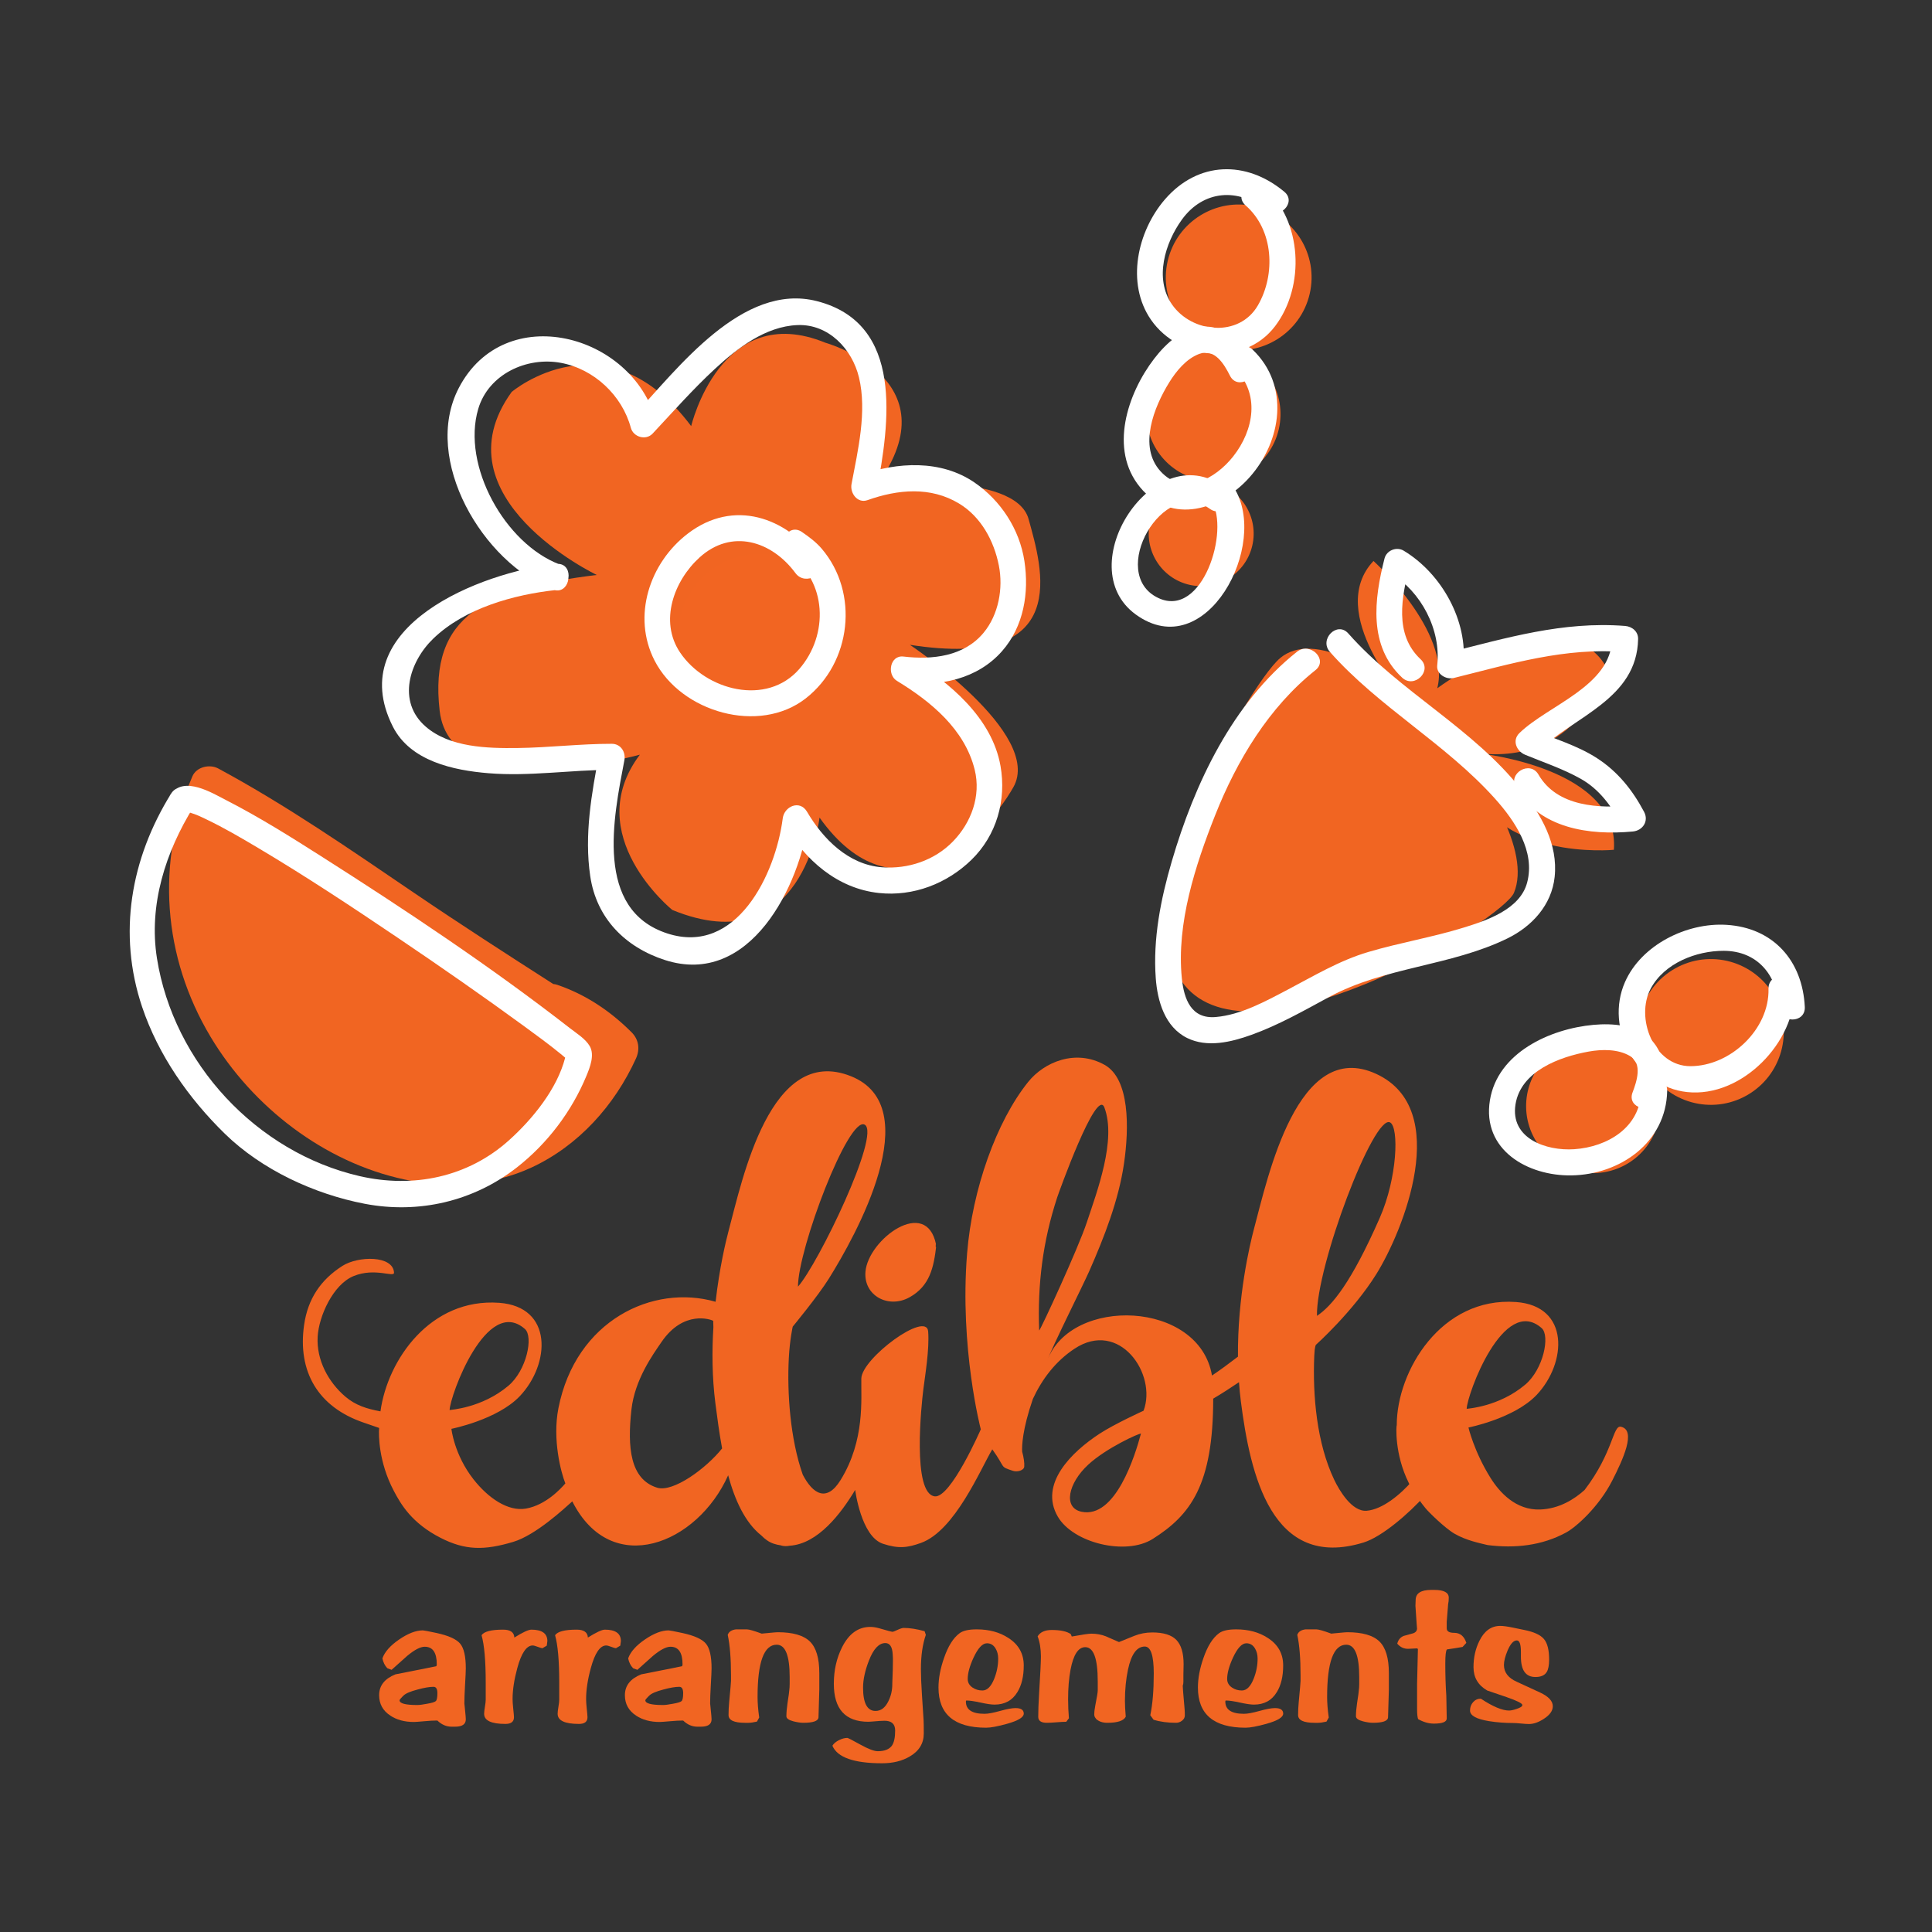 <?xml version="1.0" encoding="utf-8"?>
<!-- Generator: Adobe Illustrator 16.0.0, SVG Export Plug-In . SVG Version: 6.00 Build 0)  -->
<!DOCTYPE svg PUBLIC "-//W3C//DTD SVG 1.1//EN" "http://www.w3.org/Graphics/SVG/1.1/DTD/svg11.dtd">
<svg version="1.1" id="Layer_1" xmlns="http://www.w3.org/2000/svg" xmlns:xlink="http://www.w3.org/1999/xlink" x="0px" y="0px"
	 width="555.994px" height="555.994px" viewBox="-45 -51 555.994 555.994" enable-background="new -45 -51 555.994 555.994"
	 xml:space="preserve">
<rect x="-45" y="-51" width="555.994" height="555.994" fill="#333333" stroke="none"/>
<g>
	<path fill="#F16522" d="M107.987,284.975c13.52-6.287,23.875-17.857,30.027-31.342c1.217-2.668,0.83-5.479-1.273-7.576
		c-6.131-6.123-13.189-10.852-21.389-13.646c-0.393-0.133-0.771-0.205-1.139-0.23c-13.436-8.61-26.832-17.245-40.049-26.229
		c-18.412-12.51-36.742-25.219-56.357-35.795c-2.469-1.332-6.275-0.479-7.447,2.271c-10.559,24.754-8.547,51.967,5.283,75.025
		c12.047,20.088,32.635,36.018,55.686,40.965C83.479,291.023,96.647,290.248,107.987,284.975z"/>
</g>
<path fill="#F16522" d="M126.737,114.46c0,0-46.51-22.213-24.484-52.672c0,0,27.072-22.9,51.656,9.84
	c0,0,8.541-36.324,38.634-23.994c0,0,36.961,10.34,14.939,40.801c0,0,39.69-3.988,43.526,9.943
	c3.834,13.932,13.111,43.541-34.153,36.189c0,0,38.452,25.621,29.776,40.965c-8.676,15.338-34.032,39.297-55.786,8.75
	c0,0-4.756,42-42.372,26.582c0,0-26.711-21.592-9.332-44.684c0,0-54.408,15.107-57.613-12.627
	C78.319,125.823,95.175,118.351,126.737,114.46z"/>
<path fill="#F16522" d="M457.693,264.23c-10.082,5.707-22.881,2.162-28.586-7.918c-5.711-10.082-2.162-22.881,7.914-28.584
	c10.082-5.71,22.883-2.166,28.59,7.916C471.318,245.725,467.773,258.521,457.693,264.23z"/>
<path fill="#F16522" d="M422.992,284.09c-9.275,5.252-21.049,1.99-26.299-7.283c-5.25-9.271-1.988-21.049,7.281-26.303
	c9.275-5.25,21.051-1.984,26.301,7.287C435.527,267.068,432.268,278.838,422.992,284.09z"/>
<path fill="#F16522" d="M331.898,33.595c-2.631,11.281-13.908,18.295-25.189,15.664c-11.283-2.631-18.295-13.91-15.662-25.188
	c2.629-11.285,13.908-18.297,25.189-15.666C327.516,11.038,334.527,22.313,331.898,33.595z"/>
<path fill="#F16522" d="M323,72.575c-2.422,10.379-12.795,16.83-23.176,14.41c-10.377-2.422-16.83-12.797-14.412-23.176
	c2.422-10.379,12.799-16.828,23.174-14.408C318.969,51.823,325.418,62.194,323,72.575z"/>
<path fill="#F16522" d="M315.387,106.011c-1.893,8.123-10.012,13.17-18.137,11.273c-8.119-1.891-13.168-10.01-11.275-18.133
	c1.896-8.123,10.016-13.166,18.137-11.275C312.232,89.771,317.281,97.89,315.387,106.011z"/>
<path fill="#F16522" d="M359.586,150.827c0,0-23.389-25.495-9.322-40.384c0,0,22.463,20.269,18.359,36.624
	c0,0,36.18-26.902,48.434-6.442c0,0-5.811,27.978-35.938,25.242c0,0,40.084,4.202,38.324,27.689c0,0-34.426,3.412-42.623-21.538"/>
<path fill="#F16522" d="M323.408,138.381c-9.473,7.976-48.037,75.906-25.578,96.17c22.457,20.27,89.742-21.046,92.873-28.645
	C400.318,182.585,342.564,122.251,323.408,138.381z"/>
<g id="Layer_2">
</g>
<g>
	<path fill="#F16522" d="M84.933,445.908c-1.491,0-2.844-0.592-4.059-1.768h-0.236c-0.902,0-2,0.061-3.295,0.178
		c-1.725,0.156-2.805,0.234-3.234,0.234c-2.668,0-4.924-0.605-6.766-1.822c-2.158-1.412-3.236-3.373-3.236-5.885
		c0-2.746,1.567-4.744,4.707-6.002l5.941-1.174c1.098-0.197,3.039-0.59,5.824-1.18c0.078-0.234,0.117-0.41,0.117-0.527
		c0-3.373-1.156-5.061-3.471-5.061c-1.256,0-2.941,0.883-5.06,2.646l-4.472,4l-1.234-0.469c-0.706-0.746-1.178-1.689-1.413-2.824
		c0.667-1.885,2.274-3.697,4.825-5.441c2.549-1.746,4.824-2.619,6.824-2.619c0.275,0,1.608,0.256,4,0.766
		c3.414,0.746,5.657,1.764,6.737,3.059c1.077,1.295,1.618,3.668,1.618,7.117c0,0.707-0.08,2.414-0.236,5.121
		c-0.117,2.039-0.176,3.727-0.176,5.061c0-0.158,0.117,0.998,0.354,3.469c0.038,0.393,0.059,0.729,0.059,1.004
		c0,1.41-1.021,2.117-3.061,2.117H84.933L84.933,445.908z M79.755,434.434c-1.137,0-2.646,0.258-4.529,0.768
		c-2.117,0.549-3.492,1.137-4.118,1.766l-0.411,0.41c-0.471,0.473-0.707,0.785-0.707,0.943c0,0.9,1.686,1.352,5.06,1.352
		c0.667,0,1.608-0.117,2.824-0.354c1.373-0.234,2.216-0.49,2.53-0.766c0.312-0.271,0.471-1.039,0.471-2.293
		C80.874,435.043,80.501,434.434,79.755,434.434z"/>
	<path fill="#F16522" d="M103.024,420.256c2.426-1.516,4.057-2.273,4.891-2.273c3.071,0,4.607,1.1,4.607,3.297l-0.171,1.309
		l-1.251,0.738c-0.189,0-0.635-0.131-1.338-0.396c-0.701-0.266-1.185-0.396-1.449-0.396c-1.783,0-3.262,2.16-4.437,6.482
		c-0.909,3.336-1.364,6.312-1.364,8.93c0,0.682,0.057,1.555,0.17,2.615c0.152,1.441,0.229,2.312,0.229,2.615
		c0,1.289-0.816,1.936-2.445,1.936c-4.096,0-6.143-0.973-6.143-2.912c0-0.459,0.075-1.133,0.229-2.029
		c0.15-0.895,0.227-1.57,0.227-2.025v-4.971c0-6.242-0.398-10.773-1.195-13.592c0.721-1.066,2.787-1.6,6.199-1.6
		C101.868,417.98,102.948,418.74,103.024,420.256z"/>
	<path fill="#F16522" d="M124.179,420.256c2.428-1.516,4.059-2.273,4.892-2.273c3.071,0,4.607,1.1,4.607,3.297l-0.171,1.309
		l-1.251,0.738c-0.19,0-0.636-0.131-1.337-0.396c-0.702-0.266-1.186-0.396-1.449-0.396c-1.783,0-3.262,2.16-4.437,6.482
		c-0.911,3.336-1.364,6.312-1.364,8.93c0,0.682,0.057,1.555,0.17,2.615c0.151,1.441,0.228,2.312,0.228,2.615
		c0,1.289-0.815,1.936-2.446,1.936c-4.094,0-6.143-0.973-6.143-2.912c0-0.459,0.076-1.133,0.229-2.029
		c0.151-0.895,0.229-1.57,0.229-2.025v-4.971c0-6.242-0.399-10.773-1.195-13.592c0.72-1.066,2.787-1.6,6.199-1.6
		C123.022,417.98,124.104,418.74,124.179,420.256z"/>
	<path fill="#F16522" d="M155.661,445.908c-1.492,0-2.845-0.592-4.061-1.768h-0.234c-0.903,0-2.001,0.061-3.295,0.178
		c-1.727,0.156-2.805,0.234-3.236,0.234c-2.668,0-4.922-0.605-6.766-1.822c-2.158-1.412-3.236-3.373-3.236-5.885
		c0-2.746,1.568-4.744,4.707-6.002l5.941-1.174c1.098-0.197,3.041-0.59,5.825-1.18c0.078-0.234,0.118-0.41,0.118-0.527
		c0-3.373-1.157-5.061-3.471-5.061c-1.256,0-2.941,0.883-5.061,2.646l-4.471,4l-1.236-0.469c-0.705-0.746-1.176-1.689-1.412-2.824
		c0.666-1.885,2.274-3.697,4.825-5.441c2.55-1.746,4.824-2.619,6.825-2.619c0.273,0,1.607,0.256,4,0.766
		c3.412,0.746,5.656,1.764,6.736,3.059c1.078,1.295,1.618,3.668,1.618,7.117c0,0.707-0.08,2.414-0.235,5.121
		c-0.118,2.039-0.177,3.727-0.177,5.061c0-0.158,0.118,0.998,0.353,3.469c0.039,0.393,0.06,0.729,0.06,1.004
		c0,1.41-1.021,2.117-3.06,2.117H155.661L155.661,445.908z M150.482,434.434c-1.138,0-2.646,0.258-4.528,0.768
		c-2.118,0.549-3.492,1.137-4.119,1.766l-0.412,0.41c-0.471,0.473-0.707,0.785-0.707,0.943c0,0.9,1.688,1.352,5.061,1.352
		c0.666,0,1.607-0.117,2.824-0.354c1.373-0.234,2.216-0.49,2.529-0.766c0.314-0.271,0.471-1.039,0.471-2.293
		C151.601,435.043,151.228,434.434,150.482,434.434z"/>
	<path fill="#F16522" d="M190.549,443.199c-0.04,1.059-1.492,1.59-4.354,1.59c-0.785,0-1.727-0.139-2.824-0.412
		c-1.373-0.352-2.06-0.842-2.06-1.469c0-1.062,0.104-2.295,0.313-3.707c0.334-2.158,0.502-3.375,0.502-3.648
		c0.084-0.627,0.127-1.273,0.127-1.941v-2c0-6.197-1.244-9.295-3.73-9.295c-3.672,0-5.508,5.014-5.508,15.041
		c0,1.756,0.158,3.729,0.471,5.912l-0.646,1.17c-1.021,0.232-1.846,0.352-2.471,0.352h-0.941c-3.178,0-4.766-0.742-4.766-2.227
		c0-1.211,0.057-2.441,0.176-3.689c0.354-3.709,0.529-5.76,0.529-6.152v-1.639c0-4.844-0.314-8.709-0.941-11.6
		c0.312-0.898,1.097-1.426,2.348-1.58h3.17c0.627,0,2.055,0.412,4.286,1.232c-0.196,0,0.998-0.115,3.581-0.35
		c0.431-0.039,0.762-0.062,0.997-0.062c4.344,0,7.425,0.885,9.245,2.646c1.821,1.768,2.729,4.807,2.729,9.121v2.59
		c0,0.115,0,0.842,0,2.176L190.549,443.199z"/>
	<path fill="#F16522" d="M220.022,429.373c0,1.846,0.099,4.277,0.294,7.297l0.472,7.295c0.038,0.627,0.059,1.922,0.059,3.883
		c0,2.863-1.353,5.08-4.06,6.648c-2.196,1.295-4.844,1.941-7.941,1.941c-8.119,0-12.885-1.688-14.297-5.059
		c0.393-0.629,1.02-1.158,1.883-1.59c0.861-0.432,1.666-0.648,2.412-0.648c0.195,0,1.441,0.641,3.735,1.914s3.971,1.912,5.03,1.912
		c1.922,0,3.275-0.527,4.06-1.588c0.626-0.906,0.941-2.354,0.941-4.354c0-1.885-1.021-2.824-3.06-2.824
		c-0.705,0-1.922,0.078-3.646,0.234c-0.434,0.039-0.766,0.059-1.002,0.059c-6.627,0-9.941-3.646-9.941-10.943
		c0-3.84,0.783-7.332,2.353-10.471c1.96-3.92,4.667-5.883,8.118-5.883c0.824,0,1.707,0.137,2.648,0.41
		c2.274,0.67,3.549,1.002,3.824,1.002c0.117,0,0.578-0.188,1.382-0.559c0.804-0.375,1.402-0.561,1.795-0.561
		c1.726,0,3.726,0.312,6.001,0.938l0.354,1.062C220.494,422.197,220.022,425.492,220.022,429.373z M211.904,425.08
		c-0.117-2.156-0.824-3.236-2.117-3.236c-1.845,0-3.413,1.668-4.708,5c-1.138,2.904-1.705,5.514-1.705,7.826
		c0,4.471,1.196,6.707,3.589,6.707c1.566,0,2.804-0.939,3.705-2.824c0.745-1.488,1.119-3.119,1.119-4.883v-0.236
		c0.117-2.783,0.176-4.922,0.176-6.412v-0.764C211.963,426.102,211.943,425.709,211.904,425.08z"/>
	<path fill="#F16522" d="M244.791,445.084c-2.668,0.744-4.668,1.117-6,1.117c-9.143,0-13.711-3.852-13.711-11.555
		c0-2.633,0.53-5.465,1.59-8.49c1.176-3.42,2.666-5.797,4.471-7.133c0.98-0.746,2.627-1.121,4.941-1.121
		c3.568,0,6.609,0.826,9.119,2.477c2.943,1.889,4.414,4.525,4.414,7.906c0,3.146-0.611,5.703-1.826,7.67
		c-1.451,2.398-3.646,3.6-6.588,3.6c-0.902,0-2.246-0.195-4.029-0.59c-1.785-0.393-3.131-0.59-4.031-0.59
		c-0.117,0-0.176,0.102-0.176,0.295c0,2.354,1.783,3.531,5.354,3.531c1.021,0,2.512-0.275,4.473-0.824
		c1.961-0.547,3.451-0.824,4.473-0.824c1.568,0,2.354,0.531,2.354,1.59S248.006,444.182,244.791,445.084z M239.023,421.904
		c-1.293,0-2.588,1.396-3.883,4.195c-1.1,2.4-1.647,4.432-1.647,6.084c0,1.023,0.471,1.852,1.413,2.482
		c0.824,0.551,1.764,0.826,2.824,0.826c1.371,0,2.51-1.143,3.412-3.426c0.744-1.893,1.117-3.803,1.117-5.732
		c0-1.143-0.254-2.127-0.766-2.955C240.908,422.396,240.082,421.904,239.023,421.904z"/>
	<path fill="#F16522" d="M293.445,444.789c-2.434,0-4.59-0.295-6.473-0.883l-0.941-1.295c0.666-3.139,1-7.156,1-12.061
		c0-5.139-0.863-7.707-2.588-7.707c-2.275,0-3.883,2.203-4.824,6.611c-0.588,2.771-0.883,5.775-0.883,9.014
		c0,1.248,0.078,2.77,0.234,4.562c-0.586,1.17-2.352,1.758-5.293,1.758c-1.375,0-2.453-0.371-3.236-1.111l-0.354-0.525
		c-0.117-0.234-0.176-0.471-0.176-0.703c0-0.781,0.096-1.658,0.293-2.635c0.473-2.381,0.707-3.82,0.707-4.328v-2.635
		c0-6.553-1.197-9.83-3.592-9.83c-2,0-3.41,2.148-4.232,6.445c-0.473,2.486-0.707,5.324-0.707,8.52c0,1.854,0.078,3.688,0.234,5.5
		l-0.766,1.006c-0.627,0-1.559,0.049-2.795,0.148c-1.234,0.1-2.168,0.148-2.795,0.148c-1.646,0-2.471-0.574-2.471-1.715
		c0-1.771,0.078-3.939,0.236-6.5c0.352-5.752,0.529-9.375,0.529-10.871c0-2.207-0.314-4.139-0.941-5.793
		c0.744-1.221,2.096-1.832,4.059-1.832c2.51,0,4.334,0.393,5.473,1.176l0.293,0.707c2.98-0.549,4.863-0.824,5.648-0.824
		c1.49,0,2.883,0.256,4.178,0.766c0.156,0.08,0.51,0.234,1.059,0.471l2.707,1.178l4.354-1.766c1.646-0.666,3.395-0.998,5.238-0.998
		c3.215,0,5.52,0.715,6.91,2.145c1.393,1.434,2.09,3.756,2.09,6.973c0,0.354-0.021,1.373-0.061,3.059v2
		c0,0.471-0.059,0.844-0.176,1.119c0,0.273,0,0.352,0,0.234c0,0.273,0.037,0.861,0.117,1.764l0.412,4.824
		c0.037,0.473,0.059,1.061,0.059,1.768c0,0.586-0.266,1.086-0.795,1.5C294.652,444.582,294.07,444.789,293.445,444.789z"/>
	<path fill="#F16522" d="M319.449,445.084c-2.668,0.744-4.668,1.117-6,1.117c-9.143,0-13.711-3.852-13.711-11.555
		c0-2.633,0.531-5.465,1.59-8.49c1.178-3.42,2.666-5.797,4.471-7.133c0.98-0.746,2.627-1.121,4.941-1.121
		c3.568,0,6.609,0.826,9.119,2.477c2.943,1.889,4.414,4.525,4.414,7.906c0,3.146-0.609,5.703-1.826,7.67
		c-1.449,2.398-3.646,3.6-6.588,3.6c-0.902,0-2.246-0.195-4.029-0.59c-1.785-0.393-3.129-0.59-4.031-0.59
		c-0.117,0-0.176,0.102-0.176,0.295c0,2.354,1.783,3.531,5.354,3.531c1.021,0,2.512-0.275,4.473-0.824
		c1.961-0.547,3.451-0.824,4.473-0.824c1.568,0,2.354,0.531,2.354,1.59S322.664,444.182,319.449,445.084z M313.682,421.904
		c-1.293,0-2.588,1.396-3.883,4.195c-1.098,2.4-1.645,4.432-1.645,6.084c0,1.023,0.471,1.852,1.412,2.482
		c0.822,0.551,1.764,0.826,2.822,0.826c1.371,0,2.512-1.143,3.412-3.426c0.744-1.893,1.117-3.803,1.117-5.732
		c0-1.143-0.254-2.127-0.764-2.955C315.566,422.396,314.74,421.904,313.682,421.904z"/>
	<path fill="#F16522" d="M354.455,443.199c-0.041,1.059-1.492,1.59-4.355,1.59c-0.783,0-1.727-0.139-2.822-0.412
		c-1.371-0.352-2.061-0.842-2.061-1.469c0-1.062,0.105-2.295,0.314-3.707c0.334-2.158,0.502-3.375,0.502-3.648
		c0.082-0.627,0.125-1.273,0.125-1.941v-2c0-6.197-1.242-9.295-3.73-9.295c-3.67,0-5.506,5.014-5.506,15.041
		c0,1.756,0.156,3.729,0.471,5.912l-0.646,1.17c-1.021,0.232-1.844,0.352-2.469,0.352h-0.941c-3.178,0-4.766-0.742-4.766-2.227
		c0-1.211,0.059-2.441,0.176-3.689c0.354-3.709,0.529-5.76,0.529-6.152v-1.639c0-4.844-0.314-8.709-0.941-11.6
		c0.311-0.898,1.096-1.426,2.348-1.58h3.17c0.627,0,2.055,0.412,4.285,1.232c-0.195,0,0.998-0.115,3.582-0.35
		c0.432-0.039,0.764-0.062,0.998-0.062c4.342,0,7.424,0.885,9.244,2.646c1.82,1.768,2.729,4.807,2.729,9.121v2.59
		c0,0.115,0,0.842,0,2.176L354.455,443.199z"/>
	<path fill="#F16522" d="M375.895,422.963c-1.531,0.273-3.027,0.51-4.482,0.705c-0.324,0.314-0.486,1.688-0.486,4.119
		c0,3.293,0.1,6.373,0.295,9.236l0.119,6.471c0.037,1.02-1.199,1.531-3.715,1.531c-1.471,0-2.98-0.434-4.525-1.295
		c-0.193-0.588-0.291-1.529-0.291-2.826c0,0.354,0-0.02,0-1.115v-4.648c0-0.273,0-0.768,0-1.471l0.236-10.119l-0.236-0.176
		l-2.352,0.115c-1.334,0.082-2.453-0.41-3.355-1.471c0.271-1.098,0.895-1.844,1.863-2.234l2.562-0.707
		c0.854-0.234,1.279-0.744,1.279-1.529c0,0.551-0.154-1.588-0.471-6.412c0.039-0.666,0.062-1.215,0.062-1.646
		c0-1.961,1.486-2.941,4.469-2.941h0.883c2.785,0,4.176,0.746,4.176,2.234c0,0.748-0.057,1.354-0.176,1.826l-0.41,5.115
		c0,0.98,0,1.609,0,1.885c0,0.863,0.725,1.293,2.176,1.293c1.686,0,2.844,0.963,3.469,2.883L375.895,422.963z"/>
	<path fill="#F16522" d="M394.986,445.143c-0.514,0-1.258-0.051-2.236-0.146c-0.98-0.098-1.725-0.146-2.234-0.146
		c-2.434,0-4.746-0.178-6.943-0.529c-3.686-0.588-5.527-1.607-5.527-3.061c0-0.941,0.295-1.744,0.883-2.412
		c0.588-0.666,1.332-0.998,2.236-0.998c3.447,2.273,6.152,3.41,8.113,3.41c0.553,0,1.275-0.156,2.182-0.471
		c1.096-0.352,1.646-0.725,1.646-1.117c0-0.471-1.531-1.236-4.59-2.295c-1.217-0.432-3.061-1.059-5.531-1.883
		c-2.625-1.529-3.938-3.766-3.938-6.707c0-2.783,0.566-5.314,1.703-7.59c1.412-2.861,3.41-4.293,6-4.293
		c0.824,0,2,0.156,3.529,0.469l3.412,0.707c2.746,0.551,4.617,1.412,5.617,2.59c1,1.176,1.502,3.135,1.502,5.883
		c0,1.688-0.236,2.902-0.707,3.646c-0.588,0.941-1.668,1.412-3.234,1.412c-2.787,0-4.178-1.939-4.178-5.824v-1.412
		c0-2.197-0.391-3.293-1.176-3.293c-0.943,0-1.824,0.961-2.648,2.881c-0.705,1.688-1.061,3.08-1.061,4.178
		c0,2.117,1.219,3.729,3.652,4.824c1.135,0.51,3.389,1.549,6.762,3.117c2.434,1.139,3.648,2.453,3.648,3.943
		c0,1.293-0.844,2.488-2.529,3.59C397.809,444.633,396.359,445.143,394.986,445.143z"/>
</g>
<g>
	<path fill="#F16522" d="M421.479,359.592c-2.375-0.521-2.127,7.303-10.473,18.207c-2.949,2.654-7.285,5.402-12.766,5.607
		c-7.025,0.258-11.709-4.945-14.314-9.123c-4.762-7.648-6.328-14.471-6.328-14.471s13.184-2.6,19.602-9.367
		c8.715-9.189,9.633-25.637-5.941-26.75c-21.537-1.539-34.299,19.887-34.299,35.424c-0.146-0.021-0.725,8.293,3.48,16.688
		c1.32,2.959,4.053,6.295,4.811,7.252c0.76,0.957,5.545,5.713,8.363,7.332c3.334,1.916,7.082,2.666,9.5,3.25
		c7.832,1,15.629,0.174,22.586-3.617c3.01-1.641,9.473-7.484,13.27-14.936C422.027,369.088,425.99,360.582,421.479,359.592z
		 M398.664,331.209c2.479,2.189,0.494,11.867-4.76,16.287c-7.633,6.42-16.691,6.869-16.824,6.941
		C377.199,350.312,387.676,321.52,398.664,331.209z"/>
	<path fill="#F16522" d="M361.51,375.078c-3.5,4.062-8.688,8.312-13.188,8.688c-4.291,0.357-7.941-5.951-9.328-8.85
		c-5.08-10.611-6.254-24.314-5.773-35.746c0.117-2.762,0.459-3.143,0.459-3.143s10.676-9.553,17.416-20.387
		c7.697-12.373,21.91-47.436-0.023-57.584c-22.672-10.488-31.197,29.648-35.193,44.559c-1.219,4.594-4.764,19.566-4.619,36.805
		c-2.521,1.938-5.041,3.797-7.475,5.436c-3.646-21.676-40.689-22.904-47.451-4.197c1.572-4.35,10.189-21.451,12.152-25.895
		c4.289-9.74,8.439-20.338,9.982-30.938c1.502-10.297,1.652-24.322-5.58-28.375c-8.295-4.641-17.377-0.865-22.02,4.934
		c-9.09,11.318-16.068,30.828-17.561,49.35c-2.191,27.17,3.946,50.604,3.946,50.604s-8.657,19.857-13.261,19.281
		c-6.533-0.818-3.829-26.385-3.273-30.779c0.539-4.275,1.767-11.473,1.389-16.656c-0.444-6.1-19.127,7.727-19.237,13.539
		c-0.11,5.811,1.125,17.748-5.981,29.229c-4.001,6.461-7.962,4.01-10.867-1.557c-3.621-10.285-4.547-23.609-4.015-33.582
		c0.271-5.273,1.124-9.037,1.124-9.037s7.256-8.781,10.365-13.76c7.727-12.354,28.516-49.494,6.36-58.316
		c-23.208-9.24-31.199,29.65-35.194,44.561c-0.806,3.031-2.62,10.615-3.724,20.363c-18.022-5.188-40.26,5.328-45.238,30.637
		c-1.772,9.014,0.75,18.514,1.994,21.633c-1.201,1.395-5.577,6.248-11.354,7.248c-5.16,0.893-10.869-3.055-15.076-8.422
		c-5.582-7.121-6.357-14.531-6.357-14.531s13.241-2.609,19.685-9.406c8.753-9.23,9.673-25.746-5.967-26.863
		c-19.686-1.408-32.067,16.285-34.136,31.242c-3.916-0.729-7.151-1.719-10.105-4.24c-4.9-4.182-8.348-10.543-7.968-17.248
		c0.329-5.83,4.395-15.021,10.362-17.455c6.191-2.523,11.709,0.539,11.616-0.996c-0.308-5.006-10.329-4.801-14.834-1.934
		c-6.302,4.01-9.968,9.516-11.042,16.973c-1.934,13.43,3.973,23.646,17.139,28.137c1.75,0.596,3.316,1.137,4.447,1.533
		c-0.165,2.014-0.162,9.779,4.215,18.088c2.017,3.828,5.105,9.271,13.5,13.555c7,3.57,12.485,3.664,20.888,1.143
		c6.487-1.945,14.696-9.607,16.987-11.654l0,0c11.26,22.301,36,12.332,44.854-7.506c1.952,7.201,4.871,13.609,9.558,17.326
		c1.062,1.094,2.236,1.926,3.531,2.355c0.725,0.242,1.438,0.395,2.143,0.498c0.096,0.025,0.178,0.068,0.273,0.092
		c0.686,0.16,1.422,0.145,2.18,0c8.165-0.502,14.843-9.334,18.869-16.061c0,0,1.684,13.404,7.991,15.496
		c4.554,1.498,7.122,1.123,10.925-0.236c9.805-3.508,17.166-21.295,20.544-26.938c4.02,5.584,1.975,4.861,5.945,6.188
		c1.254,0.418,3.16-0.125,3.25-1.205c0.09-1.076-0.15-2.682-0.598-4.299c-0.096-1.666,0.043-6.355,3.082-15.195
		c2.68-5.76,6.525-10.832,11.969-14.436c12.914-8.557,23.846,7.275,19.889,17.832c0,0-8.295,3.77-12.631,6.596
		c-8.117,5.297-17.508,14.494-12.061,23.871c4.428,7.617,19.574,11.305,27.287,6.453c10.943-6.889,17.441-15.559,17.443-40.395
		c2.504-1.486,5-3.082,7.422-4.734c0.133,1.812,0.295,3.637,0.529,5.467c2.705,21.137,8.855,48.787,35.305,40.674
		c5.389-1.652,13.248-8.541,17.738-13.574C363.947,377.967,362.406,376.65,361.51,375.078z M355.072,272.027
		c2.545,1.479,2.078,15.896-3.014,27.48c-8.188,18.619-13.725,25.283-18.059,28.174C333.68,313.555,350.414,269.324,355.072,272.027
		z M203.861,272.672c4.658,2.705-13.387,40.043-19.22,46.605C184.642,308.434,199.203,269.967,203.861,272.672z M106.063,331.461
		c2.492,2.199,0.497,11.918-4.779,16.355c-7.664,6.449-16.762,6.898-16.896,6.971C84.507,350.646,95.03,321.729,106.063,331.461z
		 M144.1,377.127c-7.771-2.432-8.592-11.605-7.384-22.473c0.963-8.668,6.205-15.879,8.672-19.477
		c6.371-9.293,14.225-6.443,14.86-6.08c0.009,0.586,0.026,1.205,0.054,1.852c-0.424,6.844-0.391,14.346,0.578,21.922
		c0.522,4.078,1.111,8.533,1.93,12.957C158.334,371.473,148.749,378.578,144.1,377.127z M259.248,293.568
		c0.305-0.936,11.303-31.799,13.566-25.871c3.539,9.324-2.096,24.17-5.078,33.158c-2.393,7.262-13.25,30.814-13.688,31.045
		C253.561,318.545,255.084,306.283,259.248,293.568z M266.246,384.051c-5.398-1.133-3.842-8.209,1.908-13.533
		c5.178-4.799,14.693-9.098,15.191-8.951C281.68,367.787,276.057,386.104,266.246,384.051z"/>
	<path fill="#F16522" d="M204.063,314.982c-0.571,6.889,6.599,10.701,12.625,7.385c5.957-3.277,7.04-8.73,7.759-14.932
		c-0.179,1.549-0.24-0.885-0.057-0.25C221.6,293.244,204.835,305.686,204.063,314.982z"/>
</g>
<circle fill="#F26522" cx="173.633" cy="131.919" r="23.493"/>
<g>
	<path fill="#FFFFFF" d="M116.048,111.43c-15.721-5.959-28.231-28.432-23.426-44.739c2.954-10.026,13.985-15.081,23.758-13.276
		c9.582,1.77,17.654,9.373,20.166,18.707c0.717,2.662,4.33,3.726,6.268,1.654c5.885-6.284,11.568-12.74,17.896-18.591
		c6.496-6.003,14.591-12.274,23.796-12.632c8.977-0.349,15.729,6.919,17.689,15.059c2.367,9.82-0.318,21.027-2.143,30.703
		c-0.484,2.572,1.695,5.65,4.613,4.613c8.732-3.104,18.117-3.98,26.33,0.979c6.339,3.828,10.056,10.75,11.456,17.833
		c1.299,6.575-0.068,14.142-4.398,19.368c-5.663,6.833-14.771,7.807-23.056,6.836c-3.904-0.458-4.836,5.199-1.893,6.988
		c9.805,5.958,19.537,13.97,22.4,25.594c1.854,7.527-0.99,15.211-6.262,20.633c-5.32,5.471-12.926,7.995-20.447,7.425
		c-9.602-0.729-16.949-8.126-21.547-15.978c-2.059-3.518-6.543-1.575-6.988,1.893c-2.07,16.151-13.331,39.556-33.169,33.147
		c-21.121-6.823-15.541-33.386-12.408-49.846c0.449-2.369-1.031-4.743-3.617-4.747c-9.052-0.013-18.072,1.103-27.126,1.213
		c-8.683,0.106-19.468-0.143-26.407-6.137c-8.414-7.27-4.684-18.769,2.178-25.367c9.094-8.746,23.125-12.651,35.34-13.967
		c4.756-0.513,4.806-8.018,0-7.5c-21.557,2.322-61.585,17.998-46.984,46.826c5.037,9.947,17.453,12.571,27.514,13.398
		c11.85,0.975,23.648-0.983,35.486-0.967c-1.205-1.582-2.41-3.165-3.615-4.747c-2.219,11.663-4.338,23.446-2.596,35.316
		c1.777,12.127,10.064,20.468,21.492,24.159c24.451,7.899,38.915-21.292,41.413-40.783c-2.328,0.631-4.658,1.262-6.988,1.893
		c5.92,10.109,15.162,18.315,27.182,19.602c9.844,1.054,19.547-2.679,26.592-9.53c7.273-7.073,10.121-17.181,8.379-27.045
		c-2.447-13.854-14.707-24.078-26.035-30.962c-0.631,2.33-1.262,4.659-1.893,6.988c10.338,1.212,21.219-0.941,28.357-9.033
		c6.277-7.114,7.842-16.833,6.451-25.958c-1.395-9.149-6.809-17.429-14.398-22.619c-9.646-6.595-22.189-5.889-32.736-2.139
		c1.537,1.538,3.074,3.075,4.613,4.613c3.66-19.412,8.016-48.205-17.205-54.648c-21.415-5.471-40.058,19.448-52.569,32.812
		c2.09,0.552,4.178,1.103,6.268,1.654c-6.744-25.064-43.553-34.875-56.754-9.46c-10.718,20.633,7.046,50.421,27.029,57.995
		C118.585,120.379,120.524,113.127,116.048,111.43L116.048,111.43z"/>
</g>
<g>
	<path fill="#FFFFFF" d="M474.387,238.779c-0.648-13.31-9.062-22.801-22.549-23.627c-11.416-0.699-24.479,5.753-29.199,16.471
		c-5.902,13.4,3.295,30.092,17.883,31.654c15.791,1.689,31.279-14.461,30.92-29.701c-0.113-4.828-7.613-4.84-7.5,0
		c0.275,11.658-10.961,22.234-22.459,22.25c-10.598,0.016-15.947-13.936-11.422-22.354c3.924-7.302,13.127-10.875,21.029-10.845
		c9.592,0.038,15.348,6.919,15.797,16.151C467.121,243.592,474.623,243.615,474.387,238.779L474.387,238.779z"/>
</g>
<g>
	<path fill="#FFFFFF" d="M432.053,265.387c2.223-5.846,2.725-12.545-2.006-17.289c-4.145-4.16-10.934-4.664-16.434-4.168
		c-12.572,1.135-27.643,8.023-29.848,21.732c-2.293,14.273,10.861,21.785,23.447,21.596c14.031-0.211,27.299-9.51,27.572-24.342
		c0.09-4.84-7.41-4.83-7.5,0c-0.193,10.504-9.65,16.162-19.264,16.809c-8.047,0.541-18.469-3.084-16.887-12.924
		c1.537-9.561,12.656-13.658,21.033-15.174c3.85-0.693,8.463-0.764,11.928,1.281c3.678,2.168,1.889,7.418,0.723,10.484
		C423.098,267.92,430.35,269.859,432.053,265.387L432.053,265.387z"/>
</g>
<g>
	<path fill="#FFFFFF" d="M324.598,4.18c-10.953-9.116-24.824-8.817-34.35,2.198c-7.939,9.185-11.293,24.135-4.01,34.654
		c8.164,11.792,26.838,13.522,35.709,1.839c8.699-11.458,7.883-30.39-3.174-40.049c-3.625-3.167-8.951,2.115-5.303,5.303
		c8.064,7.045,8.701,19.808,3.527,28.76c-5.363,9.279-18.971,8.036-24.734-0.289c-5.143-7.429-1.969-17.708,2.854-24.381
		c6.146-8.504,16.307-9.282,24.178-2.732C322.982,12.553,328.318,7.276,324.598,4.18L324.598,4.18z"/>
</g>
<g>
	<path fill="#FFFFFF" d="M315.434,53.331c-2.754-5.482-7.082-10.301-13.627-10.353c-6.043-0.048-11.23,4.786-14.658,9.252
		c-7.725,10.071-13.016,26.083-4.074,36.967c9.027,10.993,23.223,6.488,31.527-2.839c9.275-10.417,11.611-26.429,0.926-36.698
		c-3.484-3.351-8.795,1.946-5.305,5.303c7.494,7.202,5.664,17.797-0.338,25.393c-5.109,6.468-14.277,11.519-20.896,4.282
		c-6.516-7.121-1.834-18.593,2.482-25.572c2.021-3.269,4.959-6.868,8.684-8.231c4.424-1.62,7.117,2.926,8.805,6.282
		C311.127,61.439,317.598,57.641,315.434,53.331L315.434,53.331z"/>
</g>
<g>
	<path fill="#FFFFFF" d="M306.996,88.983c-20.035-14.335-44.207,23.029-25.143,36.855c20.227,14.67,38.615-20.253,28.252-36.492
		c-2.594-4.062-9.088-0.305-6.477,3.785c5.387,8.44-2.559,33.996-15.312,27.949c-14.748-6.993,1.436-35.251,14.895-25.621
		C307.154,98.28,310.893,91.771,306.996,88.983L306.996,88.983z"/>
</g>
<g>
	<path fill="#FFFFFF" d="M190.398,110.147c-9.18-12.431-24.304-17.631-37.44-7.601c-11.051,8.438-16.115,23.809-9.592,36.539
		c7.635,14.901,30.103,21.368,43.515,10.894c13.172-10.286,15.424-30.388,4.588-43.08c-1.613-1.892-3.66-3.416-5.701-4.812
		c-4.004-2.739-7.75,3.763-3.785,6.477c11.092,7.592,11.547,23.155,3.049,32.947c-9.385,10.815-26.956,6.202-34.323-4.743
		c-6.049-8.986-1.777-20.615,5.586-27.321c9.205-8.385,20.772-4.798,27.628,4.486C186.762,117.778,193.275,114.044,190.398,110.147
		L190.398,110.147z"/>
</g>
<g>
	<path fill="#FFFFFF" d="M337.717,136.599c14.057,15.899,33.281,26.364,47.494,42.214c5.762,6.423,11.691,15.197,9.256,24.228
		c-2.066,7.662-11.578,10.838-18.252,12.903c-9.025,2.792-18.389,4.34-27.449,7.02c-8.342,2.467-15.654,6.888-23.305,10.901
		c-6.32,3.316-13.359,7.197-20.604,7.816c-7.014,0.602-9.143-5.094-9.75-11.189c-1.574-15.709,3.881-32.478,9.594-46.891
		c6.23-15.729,15.488-31.116,28.863-41.747c3.785-3.009-1.561-8.278-5.305-5.303c-18.584,14.769-29.512,38.018-36.043,60.333
		c-3.172,10.836-5.443,22.276-4.611,33.608c0.484,6.619,2.625,14.049,9.023,17.217c5.812,2.879,12.756,1.172,18.523-0.904
		c7.781-2.801,15.062-6.941,22.311-10.869c16.104-8.724,34.926-8.872,51.283-16.845c7.127-3.474,12.793-9.625,13.656-17.729
		c1.006-9.471-3.857-17.834-9.498-25.016c-13.975-17.798-35.01-28.223-49.885-45.05C339.811,127.665,334.527,132.99,337.717,136.599
		L337.717,136.599z"/>
</g>
<g>
	<path fill="#FFFFFF" d="M363.809,138.707c-7.645-7.152-5.443-17.922-3.135-26.999c-1.836,0.747-3.674,1.494-5.51,2.241
		c8.818,5.301,14.59,16.285,13.438,26.552c-0.279,2.512,2.598,4.151,4.748,3.616c16.607-4.13,31.979-8.832,49.318-7.481
		c-1.25-1.25-2.5-2.5-3.75-3.75c-0.256,13.564-18.305,18.984-26.645,27.064c-2.225,2.154-0.826,5.244,1.654,6.268
		c5.361,2.209,10.906,4.05,15.975,6.902c5.404,3.043,8.91,7.934,11.766,13.312c1.078-1.881,2.158-3.762,3.238-5.643
		c-9.605,0.907-21.744,0.475-27.16-8.876c-2.424-4.183-8.906-0.408-6.479,3.785c6.82,11.771,21.203,13.766,33.639,12.591
		c2.842-0.269,4.652-2.974,3.236-5.643c-3.328-6.272-7.537-11.553-13.525-15.441c-5.67-3.684-12.486-5.661-18.693-8.22
		c0.551,2.09,1.102,4.179,1.654,6.268c10.5-10.173,28.514-15.062,28.84-32.367c0.041-2.163-1.742-3.594-3.75-3.75
		c-17.994-1.402-34.072,3.462-51.312,7.749c1.582,1.205,3.164,2.411,4.746,3.616c1.438-12.808-6.27-26.486-17.152-33.028
		c-2.051-1.232-4.914-0.093-5.508,2.241c-2.996,11.772-4.689,25.171,5.064,34.296C362.033,147.31,367.348,142.018,363.809,138.707
		L363.809,138.707z"/>
</g>
<g>
	<path fill="#FFFFFF" d="M10.714,181.177c-0.792,1.046-2.241,1.419-1.824,1.443c-1.235-0.07,0.471,0.149,0.848,0.26
		c1.77,0.519,3.017,1.136,4.662,1.923c5.119,2.448,10.035,5.336,14.908,8.232c13.625,8.1,26.863,16.861,39.998,25.727
		c12.385,8.36,24.666,16.891,36.73,25.705c3.492,2.553,6.992,5.109,10.343,7.848c0.757,0.619,1.528,1.244,2.196,1.959
		c-1.021-1.094-0.467-2.678-0.951-0.809c-2.301,8.875-9.284,17.514-16.12,23.664c-11.864,10.68-27.597,13.879-42.976,10.342
		C28.819,280.637,4.956,254.904,0.171,224.8C-2.273,209.417,2.655,194.145,10.714,181.177c2.561-4.12-3.93-7.883-6.476-3.785
		c-11.624,18.705-15.426,40.31-8.338,61.387c4.656,13.844,13.397,26.322,23.794,36.477c10.633,10.385,25.766,17.387,40.238,20.164
		c15.576,2.99,31.339-0.689,43.826-10.461c8.759-6.854,15.753-16.082,20.008-26.354c1.014-2.447,2.42-6.014,0.947-8.547
		c-1.221-2.102-3.742-3.643-5.601-5.088c-22.889-17.812-47.272-34.013-71.722-49.577c-8.876-5.65-17.842-11.27-27.211-16.075
		c-4.223-2.167-12.089-7.014-15.942-1.927C1.315,181.249,7.833,184.979,10.714,181.177z"/>
</g>
</svg>
